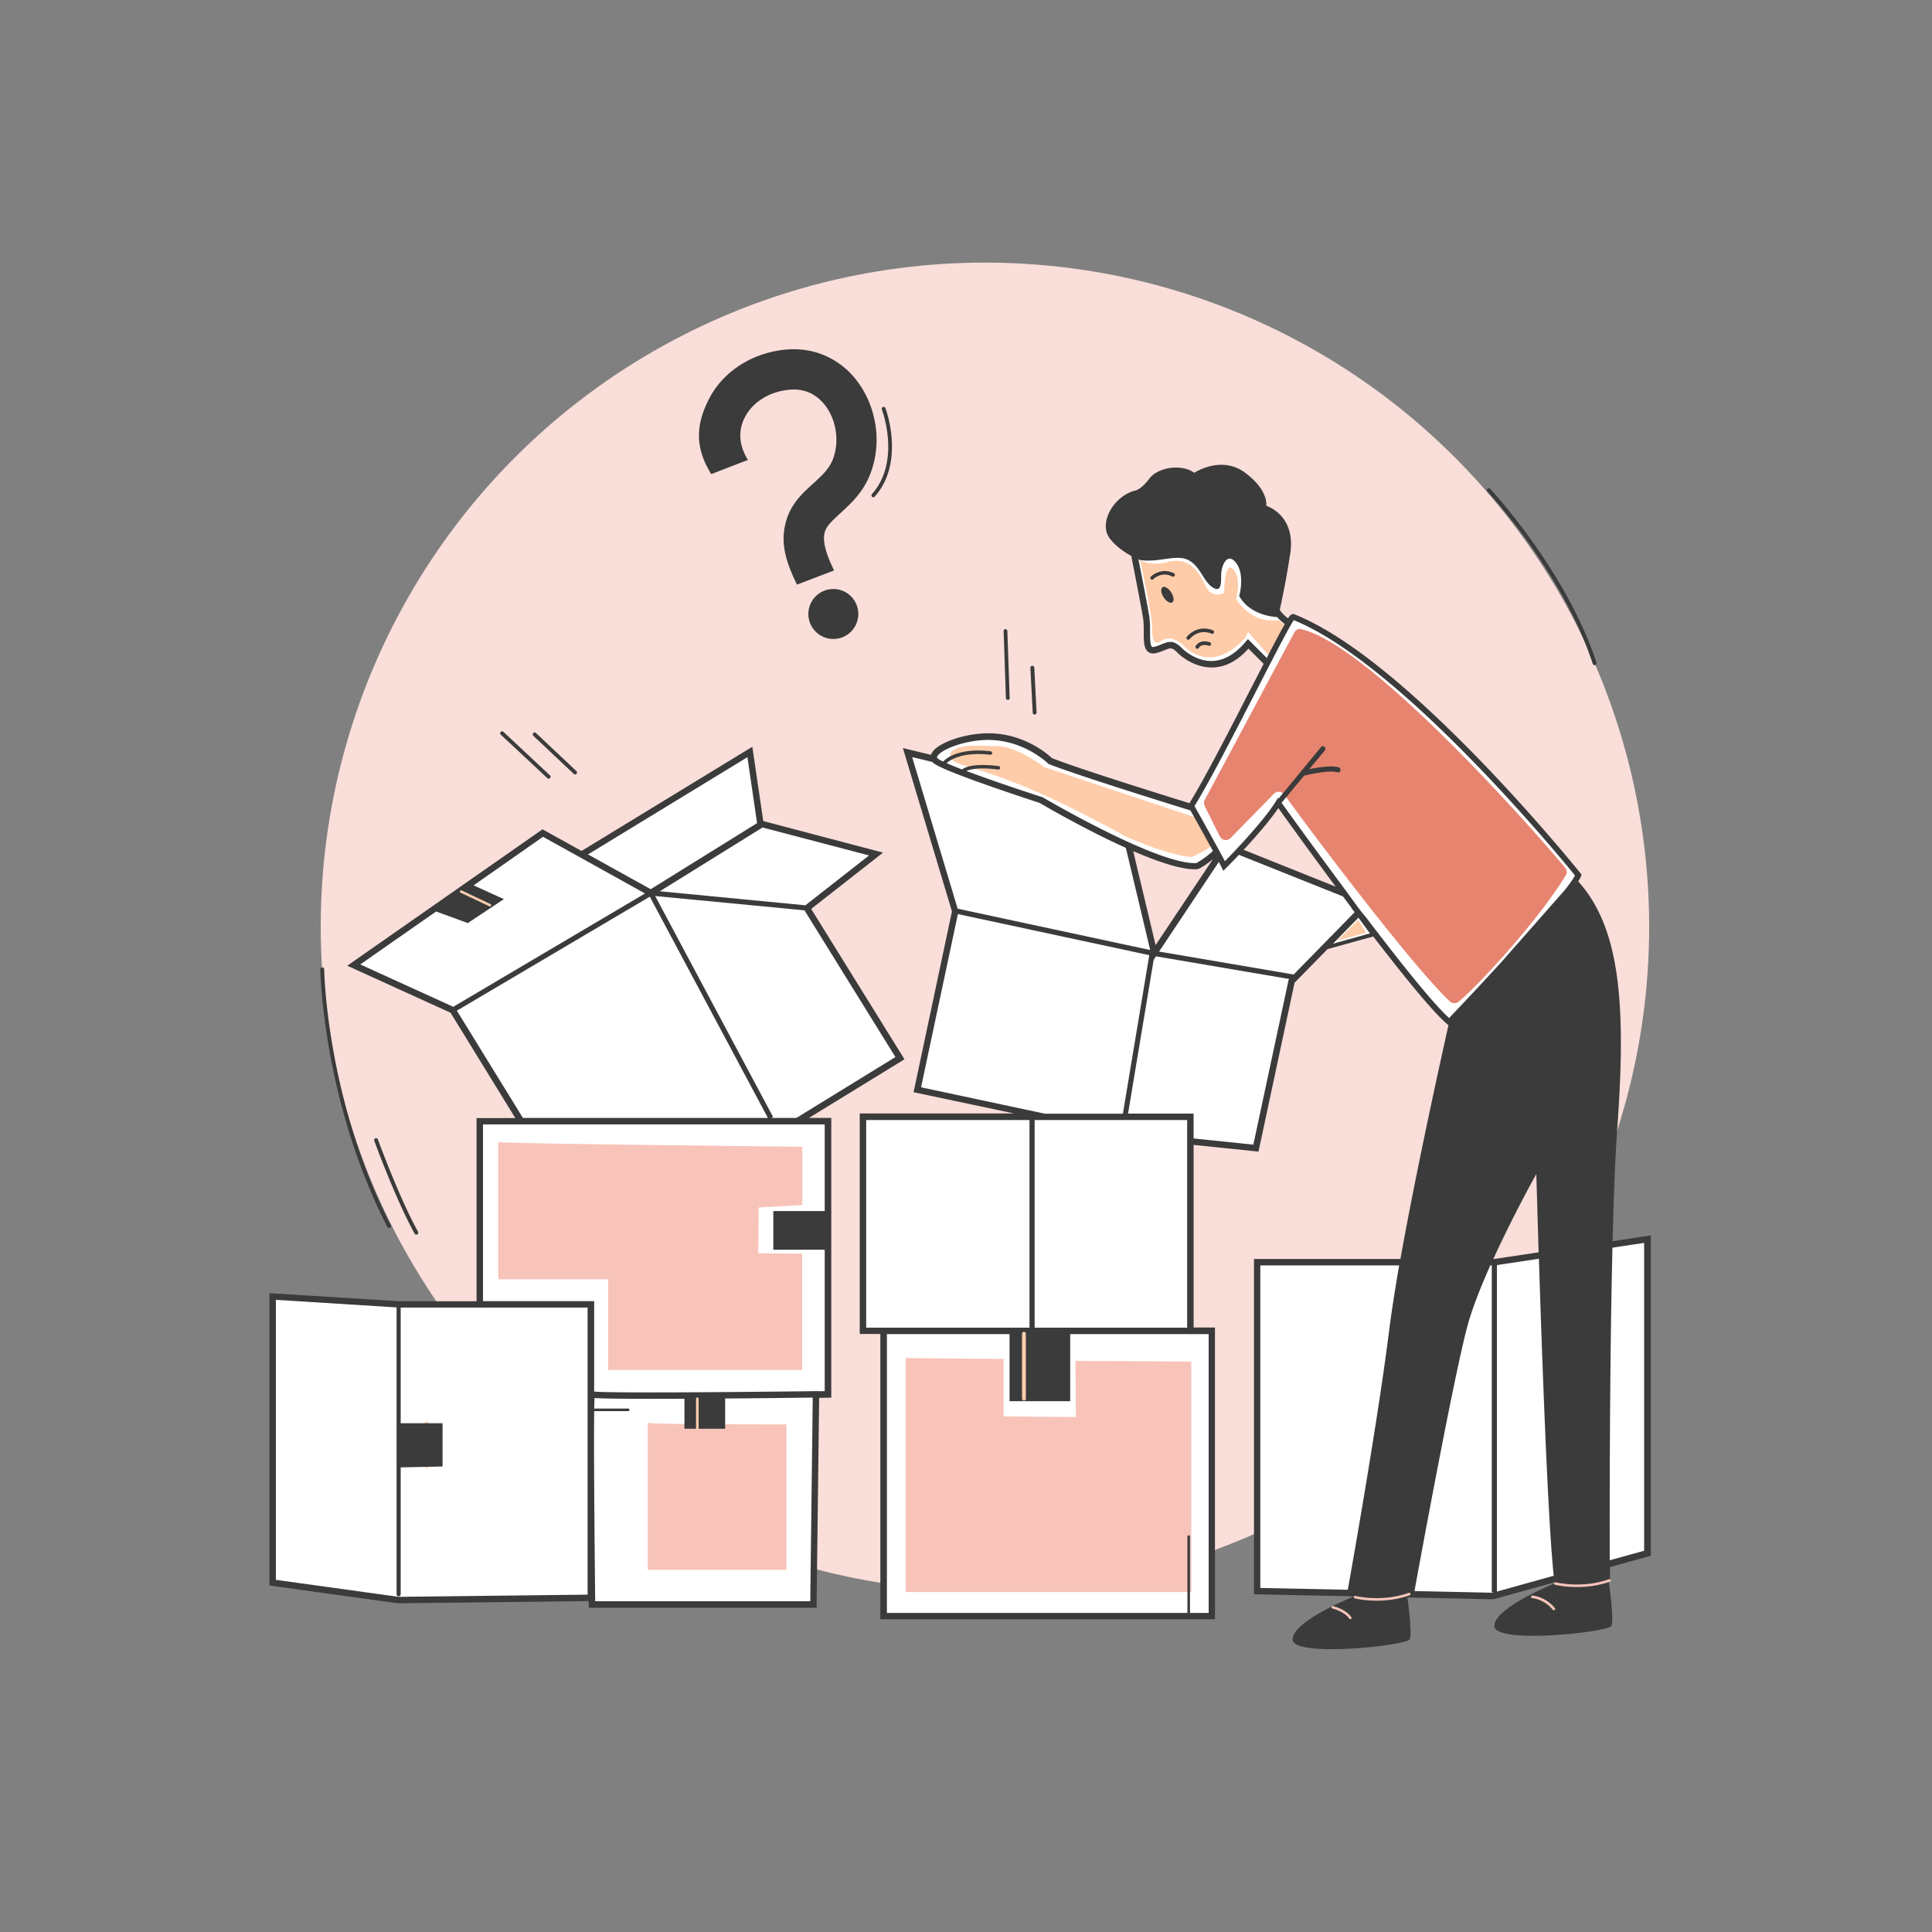 <svg width="216" height="216" fill="none" xmlns="http://www.w3.org/2000/svg"><rect width="100%" height="100%" fill="#808080" stroke="none"/><circle cx="110.117" cy="103.62" r="74.261" fill="#F9DED9"/><path d="m148.277 105.941 5.256-1.455-2.203-3.009m-87.279-5.329 19.8-12.082 1.685 11.405-15.768 9.735c-.014.014-6.063-9.39-5.717-9.058Z" fill="#fff"/><path d="m137.03 94.591-7.977 11.967-2.88-12.125c-.26.072-.548.028-.864-.116-.303-.13-.461-.518-.461-.82-.015-.447.029-.879.072-1.325.029-.346.129-.835-.029-1.152-.288-.576-1.195-.691-1.742-.806-1.829-.36-3.644-.706-5.444-1.167-3.96-1.037-7.747-2.592-11.707-3.6a.816.816 0 0 1-.518-.346l-4.003-.964 5.328 17.741-4.234 19.944 23.918 5.068 13.954 1.455 3.989-18.663 8.568-8.726-15.97-6.365Z" fill="#fff"/><path d="m105.725 85.55-.087-.13c-.158 0-.302-.015-.461-.015h-.028l.576.144Z" fill="#3B3B3B"/><path fill="#fff" d="M96.48 124.859h36.605v23.933H96.48zm2.318 23.934h36.691v31.896H98.798zM60.696 93.137l12.082 6.71L85.19 92.13l12.744 3.355-7.718 6.034 10.411 16.776-33.897 20.808-16.114-26.165-11.074-5.04 21.154-14.76ZM30.485 176.93v-31.996l14.112.878h21.456v32.818l-21.514.244-14.054-1.944Z"/><path d="M92.563 125.352H53.64v31.204l12.485-.216c-.173 3.269.057 23.04.057 23.04h24.754s.288-22.651.288-23.472l1.34-.028v-30.528Zm47.995 52.528v-36.763h26.525l17.093-2.578v35.107l-17.28 4.781-26.338-.547ZM126.792 61.918s1.008 5.04 1.339 7.042c.288 1.685-.331 4.032 1.008 3.686 1.339-.33 1.685-1.008 2.679 0 .993 1.008 4.363 3.355 7.718-.677l2.347 2.348 2.679-4.363s-1.685-1.008-2.016-2.016c-.332-1.008-3.356-9.735-7.388-9.735-4.003.029-8.697 2.045-8.366 3.715Z" fill="#fff"/><path d="M151.56 178.4s-7.042 2.779-7.042 4.882c0 2.088 12.759.691 13.09 0 .331-.691-.331-5.227-.331-5.227l-5.717.345Zm22.55-1.5s-7.041 2.779-7.041 4.882c0 2.088 12.758.691 13.089 0 .332-.691-.331-5.227-.331-5.227l-5.717.345Zm-59.011-52.228h.576v24.163h-.576z" fill="#3B3B3B"/><path d="M127.469 62.594s1.339 6.379 1.339 7.387 0 2.347 1.008 1.685c1.008-.677 2.016 0 2.678.677.677.676 3.356 2.678 6.711-1.008l.331-.677 2.678 3.024 2.016-3.356-1.339-1.007s-2.678.676-4.694-2.348c0 0 .677-2.347-.331-3.355s-1.008 2.678-1.008 2.678-1.34.677-2.016-.676c-.677-1.34-1.685-3.687-4.695-2.679.015-.014-1.67.331-2.678-.345Z" fill="#FFCCA9"/><path d="M128.808 64.811a.184.184 0 0 1-.144-.058c-.072-.072-.072-.201 0-.288.014-.014 1.123-1.094 2.578-.374.1.043.144.173.086.274-.058.1-.173.144-.274.086-1.195-.605-2.116.288-2.116.302a.183.183 0 0 1-.13.058Z" fill="#3B3B3B"/><ellipse cx="130.516" cy="66.501" rx=".504" ry="1.008" transform="rotate(-32.737 130.516 66.501)" fill="#3B3B3B"/><path d="M132.84 71.522a.164.164 0 0 1-.115-.043.203.203 0 0 1-.043-.274c.014-.014 1.123-1.454 2.923-.734.101.043.158.158.115.26-.043.1-.158.158-.259.114-1.512-.604-2.419.562-2.448.605a.3.3 0 0 1-.173.072Zm1.008 1.008c-.029 0-.058 0-.086-.014a.195.195 0 0 1-.087-.274c.144-.288.663-.749 1.584-.432.101.029.159.144.13.26-.029.1-.144.158-.259.129-.836-.274-1.095.23-1.095.23a.245.245 0 0 1-.187.101Z" fill="#3B3B3B"/><path d="M133.848 90.445s-13.09-4.032-16.445-5.37c0 0-2.347-2.348-6.033-2.68-3.687-.33-8.05 1.686-6.711 2.68 1.339 1.007 11.751 4.362 11.751 4.362s13.089 7.719 17.452 7.388c0 0 2.016-1.008 3.356-3.025l-3.37-3.355Z" fill="#fff"/><path d="m133.848 91.453-17.122-5.703s-3.024-2.347-5.371-2.347c-1.958 0-3.686-.23-4.795.475a.68.68 0 0 0-.043 1.123c.201.159.461.303.806.418.447.144 4.45 1.296 8.395 3.024 4.983 2.189 10.066 5.04 10.066 5.04s4.363 2.016 7.387 2.347c0 0 1.685-.677 2.347-1.339l-1.67-3.038Z" fill="#FFCCA9"/><path d="M144.59 68.974c-.446-.173-8.049 15.768-11.404 21.14 0 0 3.024 5.37 3.686 6.71 0 0 4.363-4.364 6.034-7.042 0 0 15.105 21.139 19.123 24.494 0 0 13.752-14.428 14.429-16.444 0 0-19.124-23.832-31.868-28.858Z" fill="#fff"/><path d="m144.706 70.716-10.008 18.706a.775.775 0 0 0-.015.69l1.685 3.385a.756.756 0 0 0 1.224.187l4.824-4.925a.765.765 0 0 1 1.166.072c2.52 3.514 13.997 18.835 18.49 23.112a.767.767 0 0 0 1.008.043c2.146-1.742 8.899-9.057 11.995-14.155.159-.259.101-.59-.086-.806-2.592-3.197-21.687-24.97-29.578-26.698-.273-.072-.561.13-.705.389Z" fill="#E78470"/><path d="M101.261 151.832v26.165h31.925v-25.776l-12.946-.072.043 6.278-8.078-.072v-6.422l-10.944-.101Zm-28.843 7.242v16.431h15.508v-16.258c.015 0-15.321.014-15.508-.173ZM55.7 127.684v15.35h12.297v10.138h21.686v-13.004l-4.91-.057.057-5.112 4.868-.274v-6.523c-.015.014-33.999-.346-33.999-.518Z" fill="#F8C4B9"/><path d="M171.691 131.628c-.029 0-.057 0-.072-.015-.072-.043-.086-.129-.043-.201.072-.116 7.258-12.039 9.187-20.175.015-.072.101-.129.173-.101.072.015.13.101.101.173-1.93 8.165-9.144 20.131-9.216 20.261a.216.216 0 0 1-.13.058Z" fill="#F9CCAB"/><path d="M43.488 137.287c-.072 0-.158-.043-.187-.115-7.244-14.155-7.488-28.656-7.488-28.8 0-.115.1-.216.216-.216.115 0 .216.101.216.216 0 .144.245 14.559 7.445 28.613.057.101.014.23-.101.288-.03.014-.058.014-.101.014Zm134.784-62.929a.218.218 0 0 1-.202-.144c-3.34-10.224-11.692-19.181-11.779-19.268a.209.209 0 0 1 .015-.302.208.208 0 0 1 .302.014c.086.087 8.496 9.116 11.88 19.426.043.115-.029.23-.144.274h-.072ZM46.54 138.036a.226.226 0 0 1-.186-.116c-2.103-3.801-4.493-10.31-4.508-10.382-.043-.115.015-.23.13-.274.115-.043.23.015.274.13.028.072 2.39 6.538 4.492 10.325.058.101.015.23-.086.288-.043.014-.086.029-.115.029Z" fill="#3B3B3B"/><path fill-rule="evenodd" clip-rule="evenodd" d="m180.288 138.771 4.248-.648h.029v35.813L180 175.203v1.57l-6.134.518-.011-.072-.013-.079c-.012-.074-.026-.153-.034-.238l-6.854 1.901h-.058l-26.698-.561v-37.484h16.373c1.824-10.237 4.704-23.155 5.339-26.003v-.003l.032-.144-.115-.086c-1.598-1.34-4.881-5.386-8.294-9.821l-5.112 1.411-3.687 3.758-4.032 18.879-7.257-.749v20.419h2.39v32.616H98.424v-31.896H96.12v-24.653h17.251l-11.232-2.376 4.291-20.217-5.486-18.26 3.154.764c0-.029 0-.043.014-.072.346-.893 2.002-1.512 2.693-1.743 1.497-.49 3.168-.69 4.593-.561 3.514.317 5.818 2.361 6.207 2.736 2.851 1.137 12.312 4.09 15.379 5.04 1.728-2.808 4.493-8.18 6.926-12.931.303-.578.6-1.155.887-1.714v-.001l.001-.001v-.001l.48-.933-1.699-1.7c-1.195 1.34-2.52 2.046-3.917 2.103-1.67.072-3.196-.82-4.075-1.699-.561-.562-.749-.49-1.382-.23l-.079.03c-.244.096-.536.21-.886.3-.36.087-.648.03-.878-.143-.49-.375-.49-1.224-.49-2.218 0-.561 0-1.123-.086-1.627-.303-1.786-1.138-6.02-1.311-6.883-.691-.375-1.627-.98-2.361-1.901-1.354-1.685.331-4.694 2.678-5.371 0 0 .677 0 1.685-1.34 1.008-1.353 3.701-1.684 5.04-.676 0 0 3.024-2.016 5.702 0 2.679 2.001 2.347 3.686 2.347 3.686s3.356 1.008 2.679 5.371a96.614 96.614 0 0 1-1.167 6.264c.216.346.576.677.922.95.23-.345.418-.56.691-.46 5.328 2.102 12.341 7.618 20.837 16.387 6.307 6.523 11.131 12.514 11.174 12.571l.116.144-.058.173c-.043.144-.158.346-.317.59 4.738 5.257 5.357 13.882 4.378 27.505-.245 3.254-.403 7.747-.533 12.729Zm-29.606 38.966c.46-2.534 3.398-19.123 4.636-29.073.26-2.031.648-4.493 1.109-7.186h-15.523v36.058l9.778.201Zm-11.16-106.286-.26.302c-1.137 1.353-2.361 2.073-3.657 2.145-1.858.087-3.269-1.224-3.528-1.497-.475-.475-.864-.634-1.239-.634-.316 0-.604.115-.921.245l-.031.013c-.237.097-.502.207-.833.29a1.891 1.891 0 0 0-.035.006c-.081.014-.174.031-.224-.007-.216-.172-.216-.993-.216-1.655 0-.577 0-1.181-.087-1.743-.259-1.555-.921-4.94-1.209-6.38l.187.073c.921.151 1.843.023 2.7-.097 1.017-.141 1.944-.27 2.671.097.749.378 1.188 1.068 1.602 1.72.327.515.639 1.006 1.076 1.304 1.008.677 1.008-.331 1.008-1.34 0-1.007.677-2.678 1.685-1.339 1.008 1.34.331 3.687.331 3.687 1.181 2.06 3.644 2.318 4.234 2.347.274.302.576.576.864.792l-.145.257c-.176.31-.384.68-.618 1.125l-.366.698c-.273.52-.574 1.09-.887 1.707l-2.102-2.116Zm-29.016 11.275c-2.765 0-5.458 1.167-5.732 1.872l-.002.006c-.014.043-.034.101.103.225.115.086.303.187.562.317.374-.39 1.814-1.556 5.313-1.153.101.015.188.101.173.217-.014.1-.101.187-.216.172-3.053-.345-4.435.547-4.881.936a36.25 36.25 0 0 0 1.687.69h.001l.04.016c.403-.302 1.454-.706 4.089-.374.115 0 .187.1.173.215 0 .116-.101.188-.216.173-2.102-.273-3.096-.043-3.557.159 2.794 1.05 6.639 2.332 8.482 2.923l.043.014.029.015c.129.086 12.888 7.574 17.165 7.344l.056-.034c.276-.163 1.013-.6 1.787-1.32a304.99 304.99 0 0 0-2.52-4.536c-2.722-.835-12.903-4.017-15.797-5.17l-.072-.028-.058-.058c-.014-.014-2.304-2.26-5.817-2.578a8.33 8.33 0 0 0-.835-.043Zm25.099 13.335-6.408 9.604-2.506-10.512c2.664 1.152 5.213 2.03 6.855 2.03.1 0 .216 0 .302-.014h.072l.058-.028c.086-.015.777-.375 1.627-1.08Zm-31.363-10.872-2.261-.547 5.083 16.948 21.528 4.623-2.722-11.42c-4.536-2.044-9.1-4.708-9.633-5.025l-.091-.03c-1.255-.41-10.403-3.398-11.717-4.376a.727.727 0 0 1-.145-.129 1.659 1.659 0 0 0-.042-.044Zm-1.268 36.373 4.119-19.368 21.398 4.594-2.952 17.726h-8.712l-13.853-2.952Zm-6.134 3.658v23.213h35.885V125.22H96.84Zm38.29 23.933v31.176H99.158v-31.176h13.709v7.503h6.783v-7.503h15.48Zm4.996-21.182 3.946-18.447.072-.072-14.904-2.534-.259.389-2.866 17.193h7.33v2.78l6.681.691Zm4.508-19.022-15.048-2.564 6.681-10.022c.13.245.231.446.303.59l.201.404.317-.317c.058-.058.634-.634 1.426-1.469l11.635 4.651c.158.216.32.432.482.648.162.216.324.432.483.648a.11.11 0 0 0 .028.072l.303.403-6.811 6.956Zm-1.714-18.605c-.994 1.469-2.606 3.298-3.874 4.666l10.282 4.118a764.847 764.847 0 0 1-6.407-8.783h-.001v-.001Zm6.106 15.163 2.851-2.909 1.281 1.757-4.132 1.152Zm9.115 72.375 8.712.187.144-.058h-.216v-36.547h-.159c-1.08 2.419-2.044 4.853-2.577 6.84-1.527 5.717-5.271 26.078-5.904 29.578Zm8.813-37.123c2.246-4.925 4.809-9.504 4.809-9.504s.101 3.585.259 8.755l-4.968.749h-.1Zm.403.677v36.504l6.35-1.772c-.648-6.048-1.296-24.148-1.656-35.438l-4.694.706Zm7.531-41.861-7.128 8.092a446.876 446.876 0 0 1-5.746 6.149c-1.857-1.67-5.63-6.437-9.316-11.289-.555-.639-1.011-1.27-1.518-1.971-.19-.263-.387-.536-.599-.823a.526.526 0 0 1-.101-.144 732.01 732.01 0 0 1-6.775-9.247c-.188-.26-.331-.46-.425-.588l2.549-3.067c.029.014.057.014.072.014.029 0 .043 0 .072-.014.72-.188 2.765-.59 3.528-.346.158.043.317-.029.36-.187.043-.144-.029-.317-.187-.36-.792-.26-2.42.014-3.298.201l1.742-2.088a.28.28 0 0 0-.043-.403.28.28 0 0 0-.403.043l-4.723 5.732-.058-.087-.259.418c-1.382 2.203-4.651 5.63-5.688 6.667-.808-1.532-2.788-5.072-3.347-6.07v-.002l-.051-.091c1.653-2.678 4.213-7.65 6.561-12.21l.379-.736.297-.576c1.702-3.31 3.375-6.563 3.865-7.257 11.995 4.881 29.794 26.51 31.435 28.54-.173.36-.59.95-1.195 1.7Zm5.083 74.865 3.845-1.066v-34.416l-3.542.533c-.317 13.017-.317 29.045-.303 34.949Z" fill="#3B3B3B"/><path d="M61.344 87.06a.185.185 0 0 1-.144-.058l-5.213-4.867a.223.223 0 0 1-.014-.303.223.223 0 0 1 .302-.014l5.213 4.867a.223.223 0 0 1 .014.302.231.231 0 0 1-.158.073Zm2.952-.476a.185.185 0 0 1-.144-.058l-4.522-4.262a.223.223 0 0 1-.014-.303.223.223 0 0 1 .302-.014l4.522 4.262a.223.223 0 0 1 .014.303.231.231 0 0 1-.158.072Zm48.384-8.339c-.115 0-.216-.086-.216-.201l-.259-7.488c0-.115.086-.216.201-.216.115 0 .216.086.216.201l.259 7.488c.029.116-.072.216-.201.216.014 0 .014 0 0 0Zm2.995 1.642c-.115 0-.216-.086-.216-.201l-.259-5.026c0-.115.086-.216.202-.23.115 0 .216.086.23.201l.259 5.026c0 .13-.086.23-.216.23Z" fill="#3B3B3B"/><path d="m151.848 102.844-2.347 2.318 3.24-.878-.893-1.44Z" fill="#FFCCA9"/><path d="M150.955 181.021c-.043 0-.086-.029-.115-.058-.533-.806-1.858-1.123-1.872-1.123-.072-.015-.13-.101-.101-.173.015-.072.101-.13.173-.101.058.015 1.454.346 2.045 1.253.043.072.029.158-.043.202-.029-.015-.058 0-.087 0Zm22.767-.993a.132.132 0 0 1-.116-.057c-.993-1.195-2.275-1.296-2.289-1.296a.138.138 0 0 1-.13-.159c0-.072.072-.129.159-.129.057 0 1.425.115 2.491 1.397.057.057.043.158-.015.201a.152.152 0 0 1-.1.043Z" fill="#F8C4B9"/><path d="M70.229 157.766h-4.004c-.086 0-.143-.058-.143-.144 0-.087.057-.144.144-.144h4.003c.086 0 .144.057.144.144a.145.145 0 0 1-.144.144Z" fill="#3B3B3B"/><path d="M114.48 156.584a.222.222 0 0 1-.216-.216v-7.257c0-.116.101-.216.216-.216.115 0 .216.1.216.216v7.257c0 .13-.086.216-.216.216Zm-66.773 7.544a.222.222 0 0 1-.216-.216v-4.766c0-.116.101-.216.216-.216.115 0 .216.1.216.216v4.766c0 .115-.1.216-.216.216Zm44.741-27.288h-5.645c-.086 0-.144-.058-.144-.144s.058-.144.144-.144h5.645c.086 0 .144.058.144.144s-.058.144-.144.144Z" fill="#F9CCAB"/><path fill-rule="evenodd" clip-rule="evenodd" d="m101.117 118.423-10.426-16.805 8.035-6.293-13.392-3.528-1.224-8.309-19.094 11.65-4.363-2.42-21.83 15.25 11.548 5.256 7.243 11.779H53.28v20.477h-8.683l-14.472-.907v32.688l14.357 1.987h.028l21.312-.245v.749h25.474v-.36c.006-.362.048-3.848.1-8.029v-.079c.073-5.956.163-13.284.188-15.004l.994-.014h.36v-31.277h-2.506l10.397-6.379.288-.187ZM85.262 92.517l11.895 3.124-7.114 5.573-16.272-1.57 11.477-7.127h.014Zm-.619-.49-1.08-7.373-17.827 10.872 7.013 3.888 11.894-7.387Zm-44.366 15.798 8.481-5.919 3.543 1.296 4.032-2.678-3.384-1.54 7.761-5.43 11.405 6.337-21.441 12.671-10.397-4.737Zm32.371-7.575-21.571 12.744 7.387 11.995h27.389L72.648 100.25Zm-6.955 78.034-21.14.245-13.708-1.901v-31.305l13.507.849c0 .008-.004.018-.007.029a.116.116 0 0 0-.007.029v32.011c0 .13.1.231.23.231s.23-.101.23-.231v-14.184l4.68-.101v-4.838h-4.68v-12.931h9.072a.523.523 0 0 1 .13.057v-.057h11.693v32.097Zm.85.735H90.59c.014-1.335.074-6.177.134-11.088.062-5.101.125-10.278.14-11.679l-.187.002-.661.009c-1.762.022-5.218.066-8.944.09v3.384h-4.55v-3.355c-2.564.014-4.695.014-6.322 0-2.174-.015-3.211-.043-3.73-.087-.043.735-.057 2.65-.057 5.184v.634c.014 4.838.072 11.621.13 16.906Zm25.66-53.309v9.691h-5.745v4.32h5.745v15.811l-.619.015v-.015h-.36c-9.288.115-23.27.231-24.797.043v-10.108H54V125.71h4.06l.015.014.015-.014h34.113Zm-5.976-.721h2.808l11.074-6.811-10.167-16.402-16.69-1.598 13.177 24.696-.202.115Z" fill="#3B3B3B"/><path d="M77.962 159.824c-.087 0-.144-.058-.144-.144v-3.298c0-.086.057-.144.144-.144.086 0 .144.058.144.144v3.298a.136.136 0 0 1-.144.144Z" fill="#F9CCAB"/><path d="M132.898 180.889c-.087 0-.144-.057-.144-.144v-8.956c0-.087.057-.144.144-.144.086 0 .144.057.144.144v8.956a.145.145 0 0 1-.144.144ZM89.107 65.36c-1.512-3.038-1.8-5.025-1.224-7.084.547-1.958 1.872-3.168 3.053-4.234.993-.907 1.843-1.684 2.246-2.865.663-1.944.303-4.234-.921-5.846-.677-.879-1.872-1.901-3.83-1.772-2.261.144-4.249 1.325-5.156 3.096-.547 1.051-.922 2.722.346 4.767l-4.104 1.584c-1.83-2.952-1.743-5.501-.245-8.41 1.627-3.168 5.04-5.285 8.87-5.53 1.584-.1 3.068.188 4.436.85a8.924 8.924 0 0 1 3.24 2.678c1.036 1.354 1.728 2.996 2.03 4.752a10.754 10.754 0 0 1-.418 5.285c-.777 2.29-2.275 3.644-3.485 4.752-.95.879-1.555 1.44-1.742 2.131-.26.908.1 2.348 1.051 4.263l-4.147 1.584Z" fill="#3B3B3B"/><circle cx="93.168" cy="68.645" r="2.794" fill="#3B3B3B"/><path d="M97.646 55.597a.206.206 0 0 1-.144-.057.209.209 0 0 1-.014-.303c3.283-3.7 1.123-9.403 1.109-9.46-.043-.101.014-.231.115-.274.1-.043.23.014.274.115.028.058 2.26 6.005-1.181 9.893a.199.199 0 0 1-.159.086Z" fill="#3B3B3B"/><path d="M54.778 101.346c-.015 0-.044 0-.058-.014l-3.226-1.527c-.072-.028-.1-.115-.072-.187.03-.072.116-.1.188-.072l3.225 1.527c.072.028.101.115.072.187-.029.057-.072.086-.13.086Z" fill="#F9CCAB"/><path d="M176.328 177.434c-1.44 0-2.462-.245-2.477-.259-.072-.014-.129-.101-.101-.173.015-.072.101-.129.173-.101.029.015 2.995.735 5.976-.345.072-.029.159.014.187.086.029.072-.014.159-.086.187-1.31.461-2.606.605-3.672.605Zm-22.395 1.524c-1.44 0-2.462-.245-2.477-.259-.072-.015-.129-.101-.101-.173.015-.072.101-.13.173-.101.029.014 2.995.734 5.976-.346.072-.028.159.015.187.087.029.072-.014.158-.086.187-1.31.461-2.606.605-3.672.605Z" fill="#F8C4B9"/></svg>